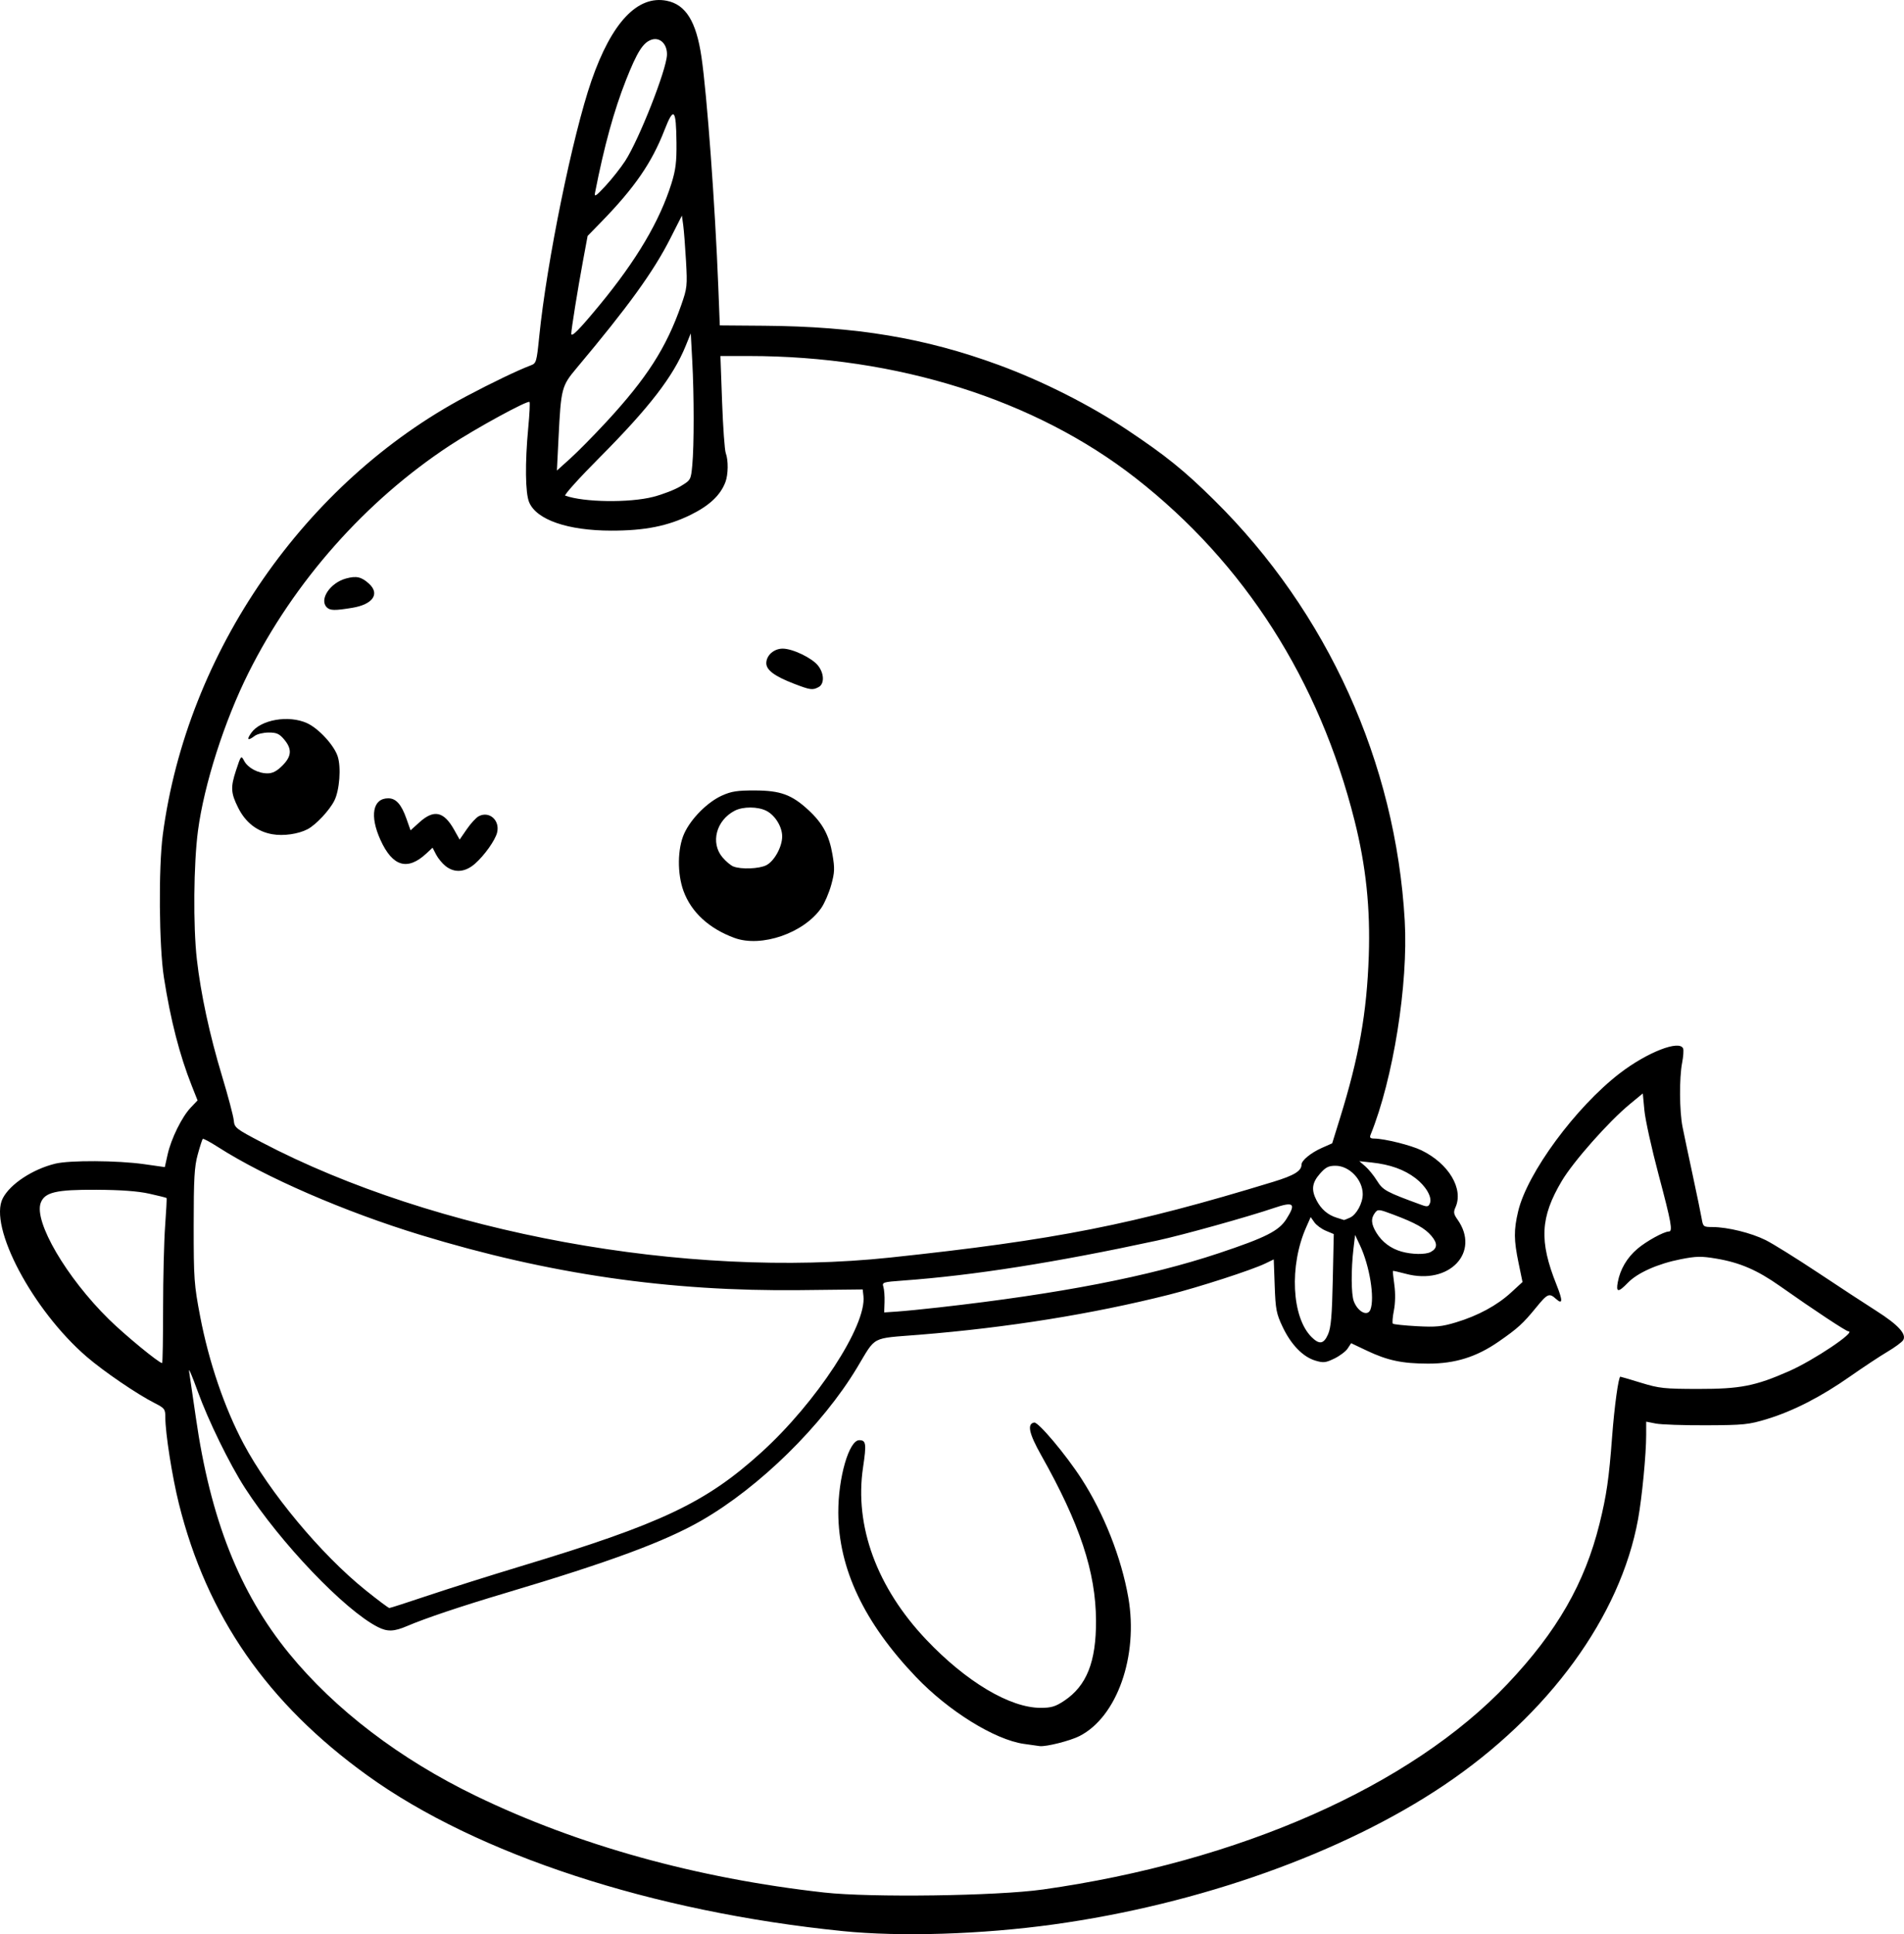 <?xml version="1.0" encoding="UTF-8" standalone="no"?>
<!-- Created with Inkscape (http://www.inkscape.org/) -->

<svg
   width="222.138mm"
   height="225.627mm"
   viewBox="0 0 222.138 225.627"
   version="1.1"
   id="svg1"
   xml:space="preserve"
   xmlns="http://www.w3.org/2000/svg"
   xmlns:svg="http://www.w3.org/2000/svg"><defs
     id="defs1" /><g
     id="layer1"
     transform="translate(-881.428,61.329)"><path
       style="fill:#000000"
       d="m 979.751,163.936 c -22.228,-2.244 -42.686,-8.942 -55.471,-18.163 -11.663,-8.412 -18.711,-18.574 -21.981,-31.692 -0.783,-3.14 -1.582,-8.223 -1.582,-10.059 0,-0.98 -0.077,-1.084 -1.257,-1.684 -2.056,-1.045 -5.916,-3.677 -7.907,-5.39 -6.312,-5.432 -11.496,-15.217 -9.8,-18.497 0.859,-1.661 3.476,-3.388 6.116,-4.035 1.685,-0.413 7.27,-0.382 10.37,0.057 l 2.417,0.343 0.327,-1.468 c 0.411,-1.847 1.663,-4.389 2.7,-5.478 l 0.794,-0.835 -0.666,-1.678 c -1.431,-3.607 -2.488,-7.712 -3.259,-12.658 -0.571,-3.665 -0.642,-12.787 -0.129,-16.669 2.812,-21.277 16.56,-41.131 35.402,-51.128 3.002,-1.593 6.068,-3.063 7.514,-3.604 0.659,-0.246 0.699,-0.385 1.002,-3.388 0.873,-8.677 3.901,-23.501 6.094,-29.829 2.352,-6.788 5.381,-10 8.786,-9.319 2.217,0.443 3.436,2.416 4.044,6.539 0.649,4.4 1.592,17.279 1.966,26.832 l 0.176,4.498 5.159,0.04 c 10.788,0.084 18.792,1.422 27.386,4.578 5.121,1.88 10.656,4.678 15.027,7.596 4.484,2.994 6.597,4.7 10.1,8.158 13.222,13.054 21.189,30.635 22.239,49.08 0.421,7.383 -1.343,18.443 -3.977,24.937 -0.147,0.363 -0.053,0.464 0.436,0.468 1.179,0.009 4.268,0.777 5.476,1.362 3.2,1.549 4.963,4.507 3.978,6.67 -0.246,0.54 -0.205,0.782 0.235,1.402 2.721,3.828 -0.953,7.697 -6.022,6.341 -0.8,-0.214 -1.478,-0.366 -1.507,-0.338 -0.028,0.028 0.048,0.763 0.169,1.632 0.135,0.967 0.115,2.121 -0.053,2.976 -0.15,0.767 -0.206,1.463 -0.124,1.545 0.082,0.082 1.334,0.215 2.78,0.295 2.236,0.123 2.924,0.056 4.584,-0.445 2.579,-0.779 4.796,-1.979 6.432,-3.483 l 1.333,-1.225 -0.459,-2.216 c -0.559,-2.696 -0.568,-3.827 -0.051,-6.022 1.053,-4.468 6.701,-12.141 11.856,-16.108 3.186,-2.452 6.992,-3.936 7.395,-2.885 0.074,0.193 0.021,0.937 -0.118,1.654 -0.342,1.757 -0.318,5.648 0.046,7.481 0.163,0.822 0.694,3.339 1.18,5.595 0.486,2.256 0.959,4.548 1.052,5.093 0.163,0.962 0.202,0.992 1.28,0.997 1.754,0.007 4.5,0.683 6.183,1.521 0.849,0.423 3.589,2.128 6.089,3.789 2.5,1.661 5.575,3.675 6.834,4.475 2.546,1.619 3.554,2.72 3.122,3.408 -0.148,0.236 -0.974,0.845 -1.836,1.354 -0.862,0.509 -2.814,1.8 -4.338,2.868 -3.399,2.382 -6.646,4.048 -9.709,4.981 -2.132,0.65 -2.711,0.709 -7.085,0.728 -2.619,0.011 -5.269,-0.079 -5.887,-0.201 l -1.125,-0.222 -9e-4,1.545 c 0,2.262 -0.486,7.301 -0.947,9.836 -2.061,11.348 -10.431,22.817 -22.646,31.03 -11.767,7.912 -28.53,13.887 -45.576,16.244 -8.374,1.158 -17.811,1.455 -24.569,0.773 z m 23.325,-4.848 c 23.016,-3.253 42.961,-12.076 54.24,-23.995 5.764,-6.09 9.004,-11.729 10.725,-18.667 0.82,-3.306 1.107,-5.281 1.47,-10.151 0.261,-3.494 0.743,-7.011 0.961,-7.011 0.054,0 1.142,0.32 2.417,0.711 2.114,0.648 2.706,0.712 6.685,0.716 4.897,0.005 6.629,-0.334 10.585,-2.074 2.873,-1.263 7.91,-4.645 6.918,-4.645 -0.262,0 -4.011,-2.478 -7.978,-5.275 -2.658,-1.873 -4.683,-2.747 -7.447,-3.211 -1.735,-0.291 -2.326,-0.28 -4.14,0.077 -2.669,0.526 -5.033,1.578 -6.161,2.743 -1.125,1.161 -1.405,1.143 -1.176,-0.077 0.281,-1.499 1.067,-2.836 2.277,-3.872 1.042,-0.892 3.103,-2.028 3.68,-2.028 0.478,0 0.291,-1.036 -1.199,-6.634 -0.807,-3.031 -1.551,-6.402 -1.654,-7.492 l -0.187,-1.981 -1.524,1.258 c -2.462,2.033 -6.58,6.683 -7.927,8.953 -2.512,4.233 -2.655,7.01 -0.62,12.096 0.748,1.87 0.734,2.372 -0.048,1.668 -0.798,-0.719 -0.994,-0.635 -2.313,0.98 -1.552,1.901 -2.141,2.438 -4.375,3.988 -2.599,1.803 -5.094,2.582 -8.248,2.575 -3.037,-0.007 -4.734,-0.368 -7.173,-1.528 l -1.8,-0.856 -0.404,0.617 c -0.222,0.339 -0.923,0.868 -1.556,1.175 -1.02,0.494 -1.276,0.521 -2.224,0.237 -1.445,-0.433 -2.834,-1.867 -3.814,-3.939 -0.728,-1.538 -0.823,-2.033 -0.921,-4.79 l -0.11,-3.074 -0.993,0.48 c -1.571,0.759 -7.775,2.768 -11.248,3.642 -8.971,2.258 -18.797,3.834 -29.104,4.667 -5.745,0.464 -5,0.071 -7.276,3.851 -4.056,6.74 -11.358,13.912 -18.134,17.813 -4.268,2.457 -10.697,4.836 -22.877,8.463 -5.187,1.545 -9.358,2.945 -11.465,3.848 -1.541,0.661 -2.311,0.687 -3.431,0.118 -3.865,-1.964 -11.359,-9.805 -15.495,-16.213 -1.798,-2.785 -4.294,-7.888 -5.514,-11.271 -0.63,-1.746 -1.086,-2.818 -1.014,-2.381 0.072,0.437 0.429,2.877 0.793,5.424 1.693,11.837 5.09,20.435 10.871,27.517 5.35,6.554 12.936,12.337 21.814,16.63 11.93,5.768 25.768,9.607 40.614,11.265 5.426,0.606 20.164,0.404 25.498,-0.35 z m -2.194,-16.99 c -3.425,-0.499 -8.796,-3.833 -12.598,-7.819 -6.051,-6.344 -9.023,-12.628 -9.053,-19.14 -0.019,-4.074 1.249,-8.467 2.442,-8.467 0.802,0 0.859,0.408 0.444,3.189 -1.018,6.826 1.615,13.999 7.366,20.067 4.666,4.924 9.768,7.965 13.36,7.965 1.231,0 1.72,-0.145 2.722,-0.809 2.642,-1.75 3.758,-4.552 3.734,-9.378 -0.028,-5.668 -1.882,-11.267 -6.37,-19.235 -1.454,-2.581 -1.698,-3.698 -0.846,-3.86 0.477,-0.091 3.69,3.727 5.519,6.558 2.618,4.05 4.657,9.22 5.466,13.855 1.192,6.829 -1.319,13.944 -5.706,16.166 -1.092,0.553 -3.872,1.254 -4.63,1.167 -0.155,-0.018 -0.988,-0.135 -1.85,-0.261 z m -69.473,-17.317 c 2.401,-0.807 7.283,-2.348 10.848,-3.425 16.335,-4.933 21.504,-7.38 27.976,-13.241 6.45,-5.842 12.325,-14.833 11.932,-18.261 l -0.088,-0.768 -7.276,0.08 c -15.331,0.168 -29.306,-1.861 -44.293,-6.431 -8.839,-2.695 -18.148,-6.734 -23.647,-10.26 -0.914,-0.586 -1.714,-1.013 -1.778,-0.949 -0.064,0.064 -0.328,0.884 -0.586,1.822 -0.391,1.422 -0.47,2.806 -0.471,8.32 -10e-4,6.188 0.048,6.87 0.758,10.583 1.015,5.302 2.831,10.63 5.048,14.809 3.011,5.676 9.042,12.923 14.219,17.088 1.437,1.156 2.699,2.101 2.803,2.101 0.104,-9.2e-4 2.154,-0.662 4.555,-1.469 z M 900.456,91.26 c 0.002,-3.529 0.109,-7.845 0.238,-9.591 0.129,-1.746 0.204,-3.208 0.166,-3.248 -0.037,-0.04 -0.948,-0.268 -2.024,-0.506 -1.33,-0.295 -3.31,-0.441 -6.189,-0.455 -4.672,-0.024 -5.997,0.287 -6.464,1.515 -0.831,2.185 2.993,8.723 7.955,13.601 1.869,1.837 5.838,5.1 6.205,5.1 0.06,0 0.112,-2.887 0.114,-6.416 z m 135.921,3.043 c 0.336,-0.773 0.457,-2.173 0.546,-6.334 l 0.115,-5.342 -0.922,-0.385 c -0.507,-0.212 -1.113,-0.658 -1.346,-0.991 l -0.425,-0.606 -0.53,1.199 c -1.98,4.477 -1.69,10.475 0.62,12.785 0.923,0.923 1.437,0.837 1.942,-0.326 z m -45.305,-3.13 c 13.988,-1.576 24.421,-3.599 32.544,-6.31 5.506,-1.838 7.019,-2.603 7.901,-3.999 1.148,-1.814 0.859,-2.065 -1.469,-1.274 -3.009,1.023 -10.648,3.152 -13.576,3.784 -11.957,2.581 -21.477,4.079 -29.705,4.676 -2.339,0.17 -2.445,0.204 -2.276,0.735 0.097,0.306 0.158,1.103 0.135,1.77 l -0.043,1.213 1.525,-0.103 c 0.839,-0.057 3.072,-0.278 4.964,-0.491 z m 50.243,0.264 c 0.517,-1.349 -0.095,-5.111 -1.221,-7.502 l -0.569,-1.207 -0.187,1.587 c -0.288,2.451 -0.274,5.311 0.032,6.134 0.465,1.252 1.618,1.838 1.944,0.988 z m -56.015,-6.072 c 19.324,-2.055 28.27,-3.823 44.665,-8.828 2.456,-0.75 3.309,-1.269 3.309,-2.016 0,-0.482 1.102,-1.383 2.388,-1.952 l 1.191,-0.527 0.888,-2.86 c 2.239,-7.208 3.153,-12.344 3.381,-18.999 0.191,-5.567 -0.325,-10.477 -1.658,-15.78 -4.118,-16.387 -12.857,-30.06 -25.543,-39.964 -11.734,-9.161 -27.831,-14.238 -45.142,-14.238 h -3.3 l 0.195,5.358 c 0.107,2.947 0.3,5.633 0.428,5.97 0.313,0.826 0.293,2.5 -0.04,3.377 -0.585,1.538 -1.857,2.738 -4.047,3.817 -2.674,1.318 -5.345,1.851 -9.264,1.848 -5.084,-0.004 -8.732,-1.265 -9.589,-3.314 -0.451,-1.078 -0.492,-4.586 -0.103,-8.691 0.15,-1.584 0.216,-2.937 0.146,-3.006 -0.22,-0.22 -6.251,3.072 -9.284,5.067 -9.85,6.478 -18.164,15.862 -23.494,26.516 -2.819,5.634 -5.189,13.04 -5.903,18.444 -0.509,3.854 -0.571,11.107 -0.129,14.994 0.463,4.064 1.49,8.823 2.941,13.626 0.703,2.328 1.317,4.644 1.364,5.145 0.082,0.875 0.214,0.979 3.26,2.576 20.197,10.585 49.561,15.966 73.338,13.438 z m -18.187,-37.285 c -2.963,-1.092 -5.028,-2.991 -5.937,-5.46 -0.751,-2.042 -0.716,-4.972 0.082,-6.724 0.786,-1.727 2.701,-3.653 4.39,-4.416 1.108,-0.501 1.793,-0.608 3.861,-0.601 2.967,0.009 4.291,0.492 6.217,2.267 1.672,1.541 2.436,2.945 2.82,5.182 0.282,1.645 0.264,2.102 -0.139,3.564 -0.254,0.922 -0.772,2.127 -1.15,2.677 -2.024,2.944 -7.004,4.668 -10.144,3.511 z m 3.729,-8.485 c 0.928,-0.48 1.842,-2.147 1.841,-3.357 -10e-4,-1.121 -0.819,-2.453 -1.826,-2.974 -0.999,-0.516 -2.735,-0.527 -3.711,-0.022 -2.163,1.118 -2.853,3.746 -1.429,5.438 0.388,0.461 0.954,0.939 1.257,1.062 0.903,0.365 3.035,0.285 3.869,-0.146 z m -37.419,0.114 c -0.386,-0.304 -0.888,-0.912 -1.116,-1.352 l -0.413,-0.799 -0.706,0.658 c -2.217,2.066 -3.957,1.557 -5.375,-1.571 -1.277,-2.817 -0.896,-4.85 0.91,-4.85 0.906,0 1.53,0.699 2.123,2.378 l 0.48,1.358 1.043,-0.942 c 1.683,-1.521 2.839,-1.272 4.04,0.87 l 0.645,1.15 0.834,-1.212 c 0.459,-0.667 1.079,-1.343 1.378,-1.503 1.241,-0.664 2.518,0.466 2.155,1.908 -0.226,0.898 -1.477,2.657 -2.58,3.625 -1.14,1.001 -2.373,1.102 -3.416,0.282 z m -20.239,-3.726 c -1.745,-0.307 -3.106,-1.363 -3.963,-3.074 -0.866,-1.729 -0.906,-2.39 -0.266,-4.344 0.584,-1.78 0.605,-1.806 0.949,-1.151 0.434,0.828 1.627,1.471 2.732,1.471 0.595,0 1.091,-0.257 1.733,-0.9 1.09,-1.09 1.15,-1.937 0.215,-3.049 -0.566,-0.672 -0.88,-0.814 -1.802,-0.814 -0.614,0 -1.348,0.175 -1.63,0.388 -0.82,0.62 -0.991,0.468 -0.403,-0.358 1.095,-1.537 4.361,-2.101 6.504,-1.123 1.344,0.614 3.138,2.557 3.57,3.865 0.423,1.281 0.221,3.966 -0.389,5.177 -0.573,1.137 -2.148,2.817 -3.118,3.326 -1.087,0.57 -2.823,0.817 -4.132,0.586 z m 60.871,-17.557 c -2.245,-0.864 -3.224,-1.59 -3.224,-2.392 0,-0.913 0.891,-1.702 1.918,-1.699 1.164,0.004 3.417,1.088 4.122,1.984 0.724,0.92 0.754,2.132 0.063,2.502 -0.704,0.377 -0.967,0.341 -2.879,-0.395 z M 919.555,9.517 c -0.914,-0.914 0.392,-2.865 2.252,-3.366 1.202,-0.324 1.78,-0.194 2.656,0.594 1.327,1.194 0.473,2.435 -1.948,2.831 -2.042,0.334 -2.577,0.324 -2.96,-0.059 z M 1048.341,84.719 c 0.794,-0.425 0.826,-1.004 0.102,-1.864 -0.766,-0.911 -1.857,-1.522 -4.466,-2.504 -1.682,-0.633 -1.798,-0.644 -2.131,-0.205 -0.502,0.661 -0.451,1.329 0.178,2.347 0.659,1.066 1.662,1.817 2.901,2.173 1.212,0.348 2.819,0.373 3.416,0.053 z m -9.404,-4.013 c 0.751,-0.342 1.48,-1.687 1.48,-2.728 0,-1.691 -1.562,-3.32 -3.183,-3.32 -0.808,0 -1.15,0.176 -1.816,0.935 -0.92,1.048 -1.025,1.873 -0.391,3.097 0.534,1.034 1.317,1.709 2.348,2.026 0.437,0.134 0.818,0.255 0.848,0.268 0.029,0.013 0.351,-0.112 0.715,-0.277 z m 9.324,-1.688 c 0.269,-0.701 -0.475,-1.986 -1.684,-2.909 -1.321,-1.009 -2.968,-1.599 -5.102,-1.828 l -1.455,-0.156 0.694,0.597 c 0.382,0.328 1.002,1.092 1.377,1.697 0.682,1.098 1.058,1.301 5.205,2.814 0.654,0.239 0.803,0.205 0.965,-0.215 z M 957.643,-3.371 c 1.087,-0.278 2.52,-0.833 3.183,-1.234 1.196,-0.722 1.208,-0.744 1.371,-2.471 0.215,-2.277 0.213,-8.106 -0.005,-12.151 l -0.173,-3.216 -0.591,1.455 c -1.454,3.578 -4.253,7.206 -10.065,13.048 -2.362,2.374 -4.157,4.367 -3.989,4.428 2.159,0.782 7.478,0.856 10.269,0.142 z m -5.501,-8.71 c 4.756,-5.146 7.012,-8.661 8.761,-13.65 0.696,-1.986 0.726,-2.256 0.561,-5.159 -0.096,-1.685 -0.242,-3.564 -0.326,-4.176 l -0.152,-1.113 -1.371,2.7 c -1.957,3.855 -4.89,7.909 -10.909,15.083 -1.756,2.093 -1.826,2.363 -2.113,8.122 l -0.191,3.836 1.565,-1.411 c 0.861,-0.776 2.739,-2.681 4.174,-4.233 z m -0.756,-13.671 c 4.312,-5.232 7.004,-9.782 8.374,-14.155 0.501,-1.599 0.616,-2.529 0.592,-4.786 -0.041,-3.965 -0.316,-4.247 -1.407,-1.442 -1.473,3.787 -3.473,6.693 -7.334,10.659 l -1.627,1.671 -0.55,2.968 c -0.6,3.241 -1.356,7.94 -1.356,8.43 0,0.48 0.932,-0.463 3.308,-3.345 z m 2.981,-16.801 c 1.602,-2.462 4.81,-10.598 4.876,-12.368 0.048,-1.266 -0.832,-2.12 -1.825,-1.77 -0.976,0.343 -1.662,1.432 -2.943,4.67 -1.416,3.58 -2.56,7.735 -3.625,13.173 -0.107,0.548 0.101,0.412 1.22,-0.794 0.742,-0.8 1.776,-2.11 2.296,-2.91 z"
       id="path270" /></g></svg>
